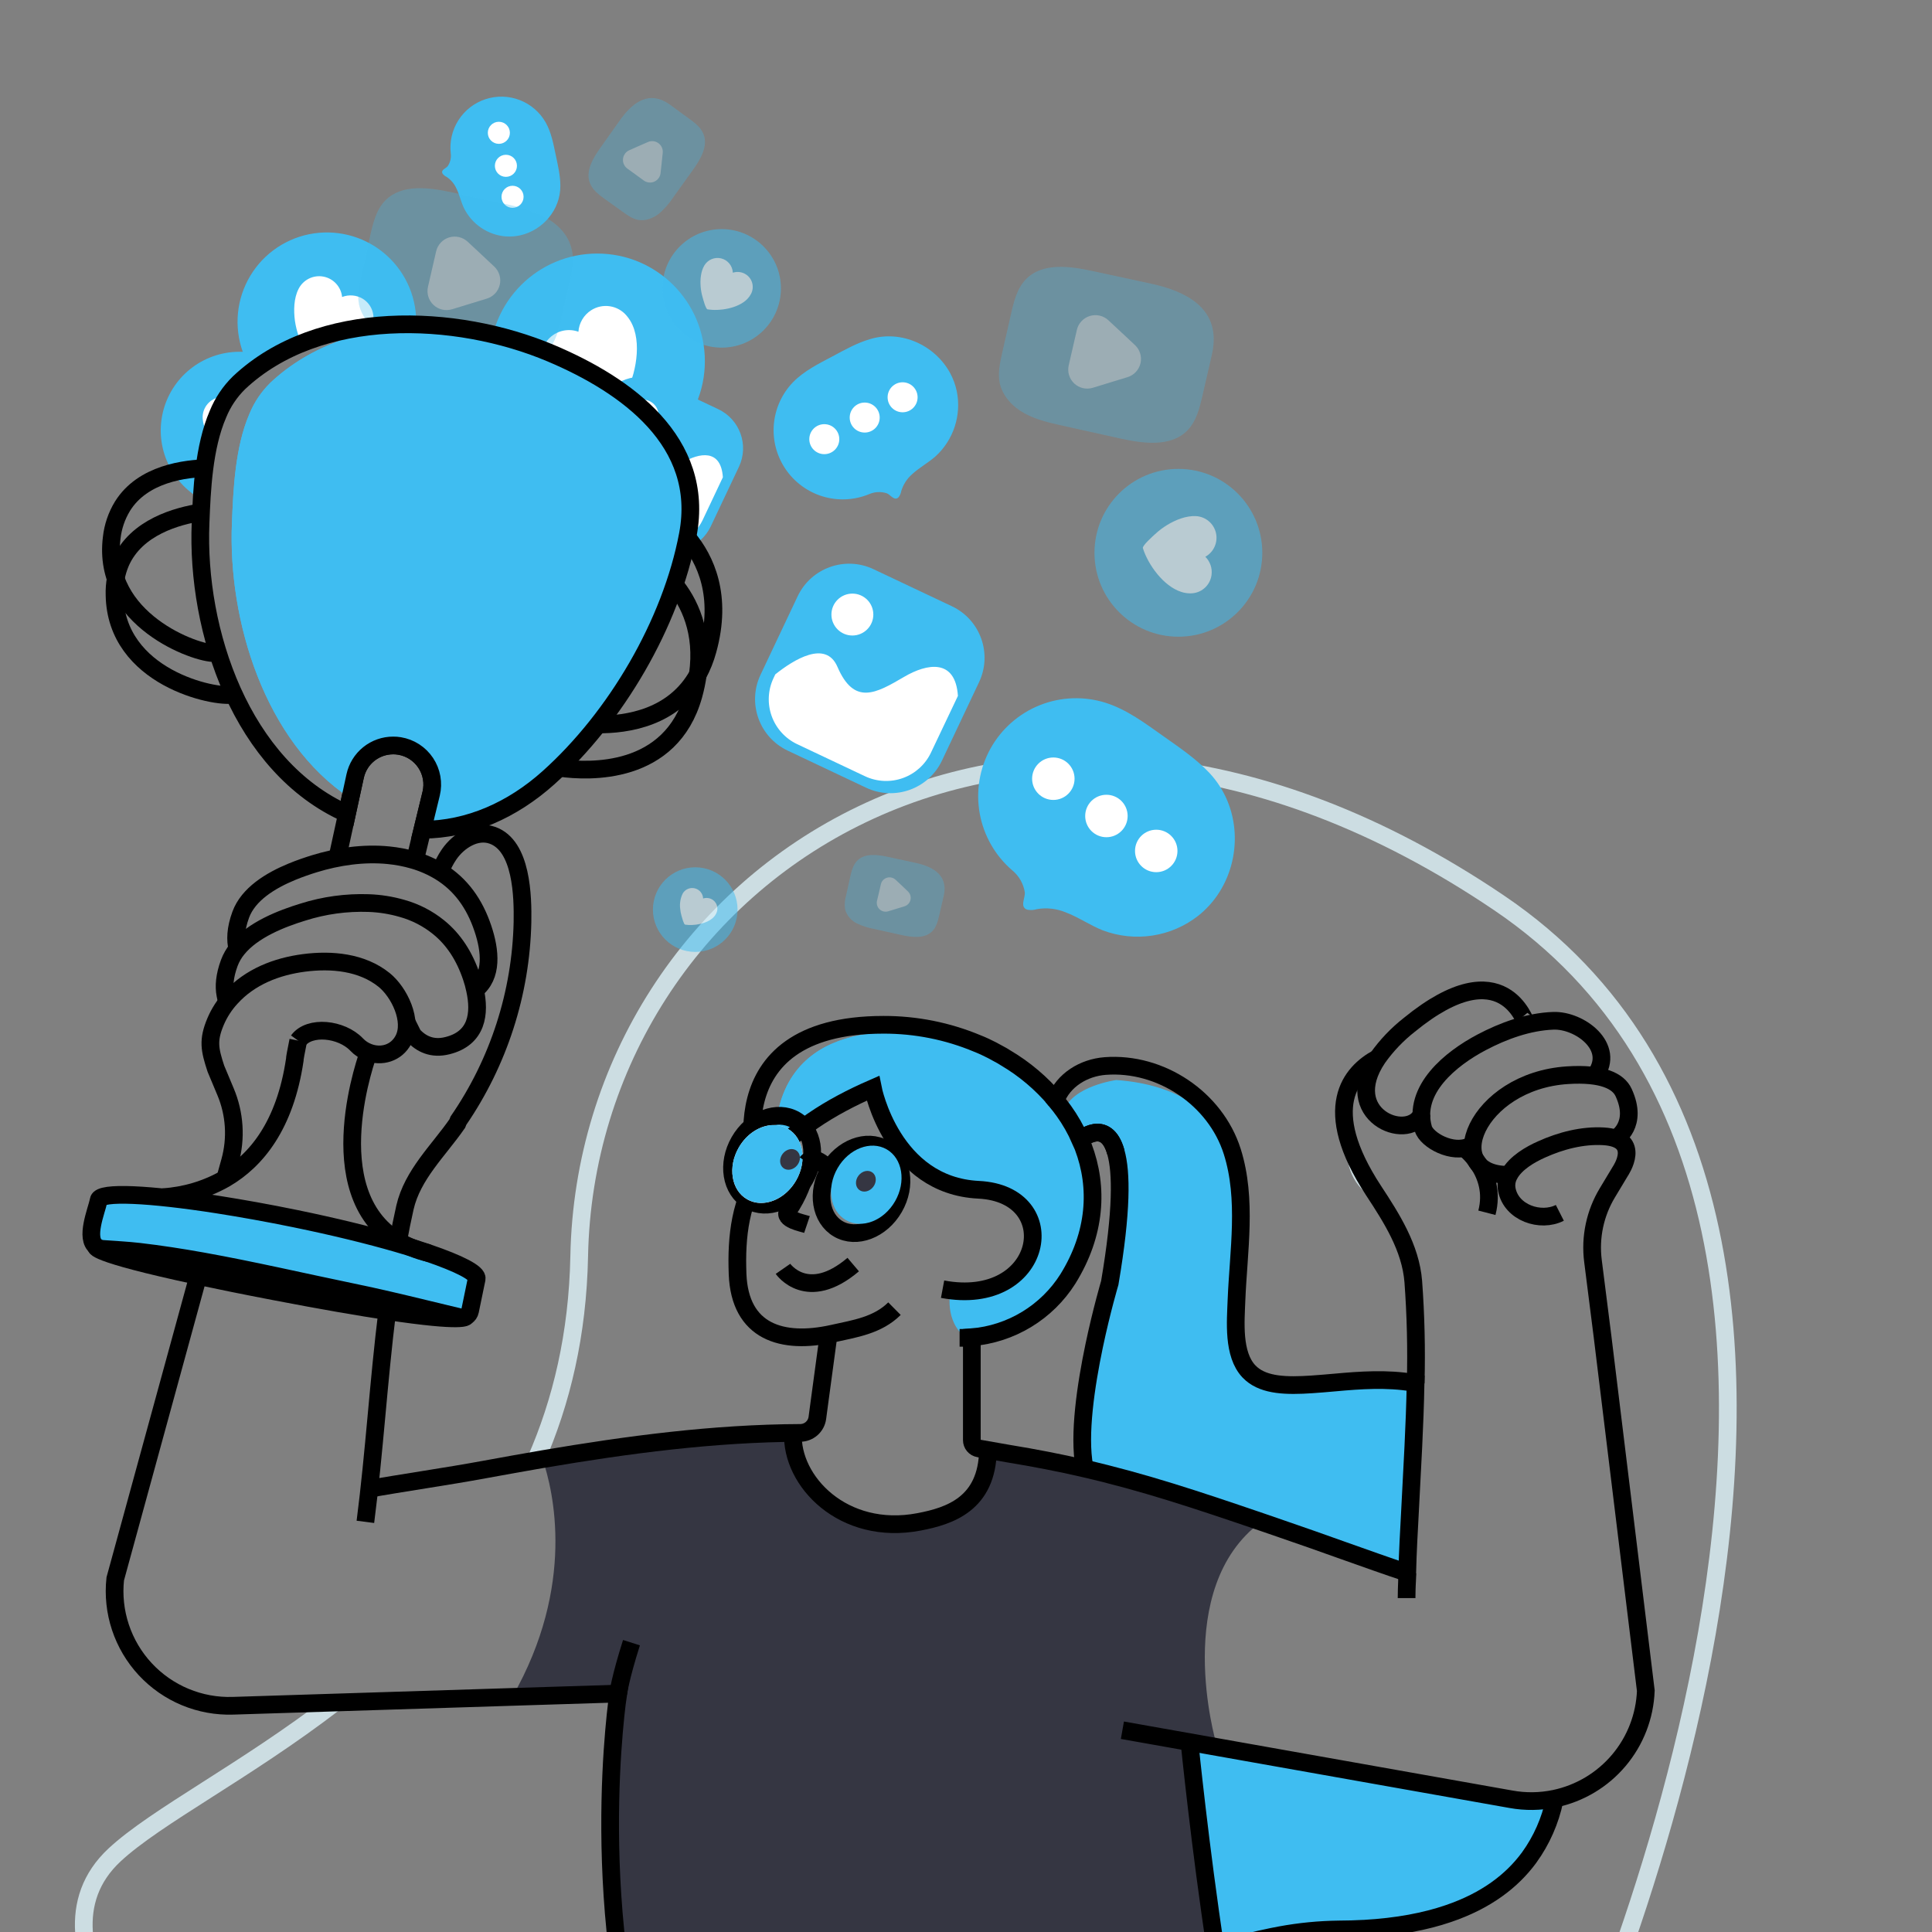 <svg width="488" height="488" viewBox="0 0 488 488" fill="none" xmlns="http://www.w3.org/2000/svg">
<rect x="0" y="0" width="488" height="488" fill="#808080" stroke="none"/>
<g clip-path="url(#clip0_1_4212)">
<path d="M135.334 368.852C141.82 354.087 145.914 337.05 146.301 317.293C148.175 220.659 257.439 146.088 378.646 228.053C499.853 310.018 392.73 535.509 392.73 535.509" stroke="#CCDDE2" stroke-width="4.47" stroke-miterlimit="10"/>
<path d="M50.593 535.509C45.237 531.301 4.411 491.383 28.933 468.537C39.41 458.786 61.962 447.399 84.553 430.039" stroke="#CCDDE2" stroke-width="4.47" stroke-miterlimit="10"/>
<path d="M342.738 293.299C343.178 295.586 344.333 297.674 346.037 299.262" stroke="#CCDDE2" stroke-width="4.47" stroke-miterlimit="10"/>
<path d="M247.58 337.176C246.74 337.398 246.03 337.557 245.468 337.687C245.047 337.761 244.701 337.835 244.462 337.869H244.411L244.082 337.926C244.082 337.926 244.048 337.886 244.025 337.886C238.346 333.718 240.09 325.96 240.09 325.96C257.07 328.635 260.591 314.88 260.591 314.88C260.369 308.287 259.114 305.186 256.218 303.403C253.191 301.506 248.364 301.018 240.987 299.428L239.766 299.155C228.794 296.662 223.677 285.401 221.656 279.154C221.185 277.77 220.805 276.356 220.52 274.923C208.094 279.591 200.314 286.201 195.833 291.159C194.061 256.012 229.339 261.06 229.339 261.06C235.276 261.146 241.175 262.008 246.887 263.627C248.182 264.195 249.42 264.763 250.601 265.331C251.169 265.621 251.771 265.933 252.305 266.257C252.839 266.58 253.441 266.898 253.963 267.222C254.344 267.444 254.73 267.682 255.099 267.932C262.86 272.857 269.063 279.883 272.988 288.195C273.044 288.307 273.093 288.423 273.136 288.541C273.315 288.926 273.472 289.32 273.607 289.722C281.592 324.66 256.956 334.66 247.58 337.176Z" fill="#3FBDF1"/>
<path d="M247.58 337.174C245.104 333.057 246.251 328.088 246.251 328.088C263.215 330.768 266.747 317.014 266.747 317.014C266.383 306.9 263.652 305.003 256.218 303.384C253.464 302.765 250.079 302.197 245.922 301.272C244.196 300.884 242.534 300.251 240.987 299.392C229.691 293.202 226.647 277.022 226.647 277.022C224.898 277.675 223.24 278.385 221.656 279.118C221.185 277.734 220.805 276.321 220.52 274.887C208.094 279.555 200.314 286.165 195.833 291.123C194.061 255.976 229.339 261.025 229.339 261.025C235.276 261.11 241.175 261.973 246.887 263.591C248.182 264.159 249.42 264.727 250.601 265.295C251.169 265.585 251.771 265.897 252.305 266.221C252.839 266.545 253.441 266.863 253.963 267.186C254.344 267.408 254.73 267.646 255.099 267.896C262.86 272.822 269.063 279.848 272.988 288.159C273.044 288.272 273.093 288.387 273.136 288.505C273.315 288.89 273.472 289.284 273.607 289.686C281.592 324.658 256.956 334.658 247.58 337.174Z" fill="#3FBDF1"/>
<path d="M307.113 492.729C309.737 509.857 312.945 526.707 316.296 535.509H165.683C147.55 484.023 156.148 427.778 156.148 427.778L129.4 428.619C145.489 400.394 139.764 376.531 137.05 368.569C158.062 364.997 179.074 362.192 200.308 361.953C199.74 374.106 213.006 388.076 232.139 384.402C239.896 382.926 249.352 379.859 249.556 366.269L254.548 367.144C261.454 368.279 267.701 369.495 273.624 370.863C288.957 374.396 302.133 378.814 318.551 384.402C295.835 401.218 307.124 440.056 307.124 440.056L307.692 441.351L300.44 440.056C300.44 440.056 303.126 466.697 307.113 492.729Z" fill="#353642"/>
<path d="M150.85 118.425C165.867 118.425 178.041 106.251 178.041 91.234C178.041 76.216 165.867 64.043 150.85 64.043C135.833 64.043 123.658 76.216 123.658 91.234C123.658 106.251 135.833 118.425 150.85 118.425Z" fill="#3FBDF1"/>
<path d="M159.788 82.16C159.406 81.275 158.891 80.453 158.261 79.724C157.186 78.445 155.682 77.604 154.03 77.357C152.379 77.11 150.694 77.475 149.293 78.383C148.377 78.975 147.613 79.772 147.058 80.712C146.505 81.652 146.177 82.707 146.102 83.796C144.672 83.278 143.112 83.239 141.659 83.684C140.204 84.128 138.934 85.032 138.038 86.261C137.142 87.49 136.668 88.976 136.688 90.496C136.709 92.016 137.222 93.49 138.151 94.694C140.099 97.232 143.41 98.902 146.409 99.873C147.982 100.373 149.601 100.718 151.241 100.901C152.071 100.992 156.813 101.628 157.255 100.901C160.152 96.284 162.253 87.805 159.788 82.16Z" fill="white"/>
<path d="M105.099 82.398C103.316 82.199 101.51 82.074 99.71 81.978C97.779 82.074 95.848 82.216 93.917 82.454C87.819 83.135 81.845 84.664 76.17 86.998C73.628 88.043 71.178 89.299 68.844 90.751C67.16 91.763 65.548 92.888 64.017 94.119C62.887 92.499 61.98 90.734 61.32 88.872C60.196 85.73 59.783 82.378 60.111 79.057C60.439 75.736 61.5 72.529 63.216 69.668C64.933 66.806 67.263 64.361 70.039 62.508C72.814 60.656 75.966 59.441 79.267 58.954C82.568 58.466 85.936 58.717 89.129 59.687C92.321 60.658 95.259 62.325 97.73 64.569C100.2 66.811 102.143 69.574 103.417 72.658C104.692 75.743 105.266 79.071 105.099 82.403V82.398Z" fill="#3FBDF1"/>
<path d="M93.918 82.454C87.819 83.134 81.846 84.664 76.171 86.997C75.841 86.123 75.569 85.293 75.478 85.009C75.022 83.719 74.694 82.388 74.495 81.034C74.149 78.445 74.2 75.355 75.404 72.998C75.966 71.867 76.882 70.949 78.012 70.383C79.142 69.817 80.425 69.635 81.668 69.864C82.912 70.092 84.046 70.719 84.901 71.649C85.757 72.579 86.287 73.762 86.41 75.02C87.254 74.691 88.162 74.559 89.064 74.636C89.967 74.711 90.84 74.992 91.618 75.457C92.77 76.16 93.634 77.25 94.055 78.532C94.477 79.814 94.428 81.204 93.918 82.454Z" fill="white"/>
<path d="M68.844 90.746C67.161 91.757 65.548 92.883 64.017 94.114C62.991 94.908 62.006 95.753 61.064 96.647C59.858 97.797 58.795 99.09 57.901 100.497C57.064 101.806 56.338 103.184 55.732 104.614C54.815 106.802 54.084 109.062 53.545 111.372C52.466 116.354 51.814 121.419 51.597 126.512C47.604 124.518 44.399 121.237 42.497 117.199C40.595 113.16 40.108 108.6 41.114 104.251C42.12 99.902 44.56 96.018 48.043 93.225C51.525 90.433 55.845 88.893 60.309 88.855C60.655 88.855 60.979 88.855 61.325 88.855C63.933 88.98 66.489 89.623 68.844 90.746Z" fill="#3FBDF1"/>
<path d="M57.901 100.497C57.064 101.807 56.338 103.184 55.732 104.615C54.815 106.802 54.084 109.063 53.545 111.373C52.364 109.731 51.359 107.767 51.2 105.802C51.144 105.095 51.235 104.385 51.467 103.715C51.698 103.046 52.065 102.431 52.544 101.909C53.024 101.387 53.606 100.97 54.254 100.683C54.902 100.396 55.602 100.246 56.311 100.242C56.852 100.235 57.389 100.322 57.901 100.497Z" fill="white"/>
<g opacity="0.72">
<path opacity="0.72" d="M182.283 87.81C190.55 87.81 197.252 81.109 197.252 72.841C197.252 64.573 190.55 57.871 182.283 57.871C174.015 57.871 167.313 64.573 167.313 72.841C167.313 81.109 174.015 87.81 182.283 87.81Z" fill="#3FBDF1"/>
<path opacity="0.72" d="M188.78 75.51C189.148 75.129 189.458 74.697 189.7 74.226C190.127 73.411 190.241 72.469 190.021 71.575C189.802 70.682 189.263 69.9 188.507 69.376C188.016 69.037 187.453 68.816 186.862 68.73C186.27 68.645 185.668 68.697 185.1 68.882C185.069 68.043 184.765 67.237 184.236 66.585C183.706 65.934 182.978 65.473 182.163 65.271C181.347 65.07 180.489 65.139 179.717 65.469C178.944 65.799 178.3 66.371 177.882 67.099C176.996 68.627 176.837 70.66 176.973 72.392C177.045 73.298 177.209 74.194 177.462 75.067C177.587 75.51 178.251 78.054 178.705 78.133C181.658 78.633 186.417 77.935 188.78 75.51Z" fill="white"/>
</g>
<g opacity="0.72">
<path opacity="0.72" d="M175.61 240.444C181.513 240.444 186.298 235.659 186.298 229.756C186.298 223.853 181.513 219.068 175.61 219.068C169.707 219.068 164.922 223.853 164.922 229.756C164.922 235.659 169.707 240.444 175.61 240.444Z" fill="#3FBDF1"/>
<path opacity="0.72" d="M180.245 231.682C180.508 231.41 180.728 231.1 180.898 230.762C181.202 230.182 181.284 229.51 181.128 228.873C180.972 228.236 180.589 227.678 180.052 227.303C179.699 227.059 179.294 226.9 178.869 226.839C178.444 226.778 178.011 226.816 177.604 226.951C177.578 226.354 177.36 225.782 176.982 225.319C176.604 224.857 176.087 224.529 175.507 224.385C174.927 224.241 174.316 224.289 173.765 224.521C173.215 224.754 172.755 225.158 172.453 225.674C171.874 226.845 171.648 228.159 171.8 229.456C171.852 230.102 171.97 230.741 172.152 231.364C172.243 231.676 172.72 233.499 173.038 233.55C175.162 233.891 178.558 233.386 180.245 231.682Z" fill="white"/>
</g>
<path d="M151.836 101.456L144.722 116.498C142.14 121.956 144.473 128.473 149.931 131.054L164.973 138.168C170.431 140.749 176.948 138.416 179.529 132.959L186.643 117.916C189.225 112.458 186.892 105.941 181.434 103.36L166.392 96.246C160.934 93.665 154.417 95.998 151.836 101.456Z" fill="#3FBDF1"/>
<path d="M182.59 120.554L177.439 131.446C176.361 133.721 174.426 135.477 172.057 136.328C169.687 137.18 167.077 137.058 164.798 135.989L151.736 129.811C149.462 128.731 147.707 126.796 146.856 124.427C146.005 122.059 146.126 119.449 147.193 117.169L147.539 116.431C151.089 113.591 157.228 109.775 159.465 114.983C162.691 122.479 166.882 120.054 172.243 116.919C176.741 114.267 182.113 113.387 182.59 120.554Z" fill="white"/>
<path d="M162.344 108.971C164.564 108.971 166.365 107.171 166.365 104.95C166.365 102.73 164.564 100.929 162.344 100.929C160.123 100.929 158.323 102.73 158.323 104.95C158.323 107.171 160.123 108.971 162.344 108.971Z" fill="white"/>
<path d="M201.472 150.625L192.103 170.437C188.705 177.621 191.776 186.2 198.961 189.598L218.772 198.967C225.957 202.365 234.536 199.295 237.933 192.11L247.303 172.299C250.7 165.114 247.63 156.535 240.446 153.137L220.634 143.768C213.449 140.37 204.87 143.44 201.472 150.625Z" fill="#3FBDF1"/>
<path d="M241.959 175.778L235.144 190.117C233.72 193.108 231.17 195.414 228.051 196.53C224.931 197.646 221.497 197.483 218.499 196.074L201.325 187.953C198.334 186.529 196.029 183.979 194.912 180.86C193.796 177.741 193.96 174.307 195.368 171.308L195.828 170.337C200.502 166.612 208.577 161.574 211.525 168.429C215.778 178.299 221.293 175.107 228.352 170.978C234.252 167.508 241.334 166.339 241.959 175.778Z" fill="white"/>
<path d="M215.301 160.523C218.224 160.523 220.593 158.153 220.593 155.23C220.593 152.307 218.224 149.938 215.301 149.938C212.378 149.938 210.008 152.307 210.008 155.23C210.008 158.153 212.378 160.523 215.301 160.523Z" fill="white"/>
<path d="M239.965 94.182C240.754 95.634 241.328 97.193 241.669 98.81C242.274 101.786 242.096 104.868 241.153 107.755C240.21 110.641 238.535 113.234 236.291 115.279C234.513 116.852 232.247 118.085 230.441 119.732C229.129 120.867 228.163 122.35 227.653 124.008C227.558 124.574 227.33 125.109 226.989 125.57C225.932 126.705 224.904 124.922 223.99 124.598C222.523 124.123 220.933 124.202 219.521 124.82C215.809 126.35 211.685 126.554 207.84 125.399C203.996 124.244 200.667 121.8 198.414 118.478C196.16 115.156 195.12 111.159 195.468 107.16C195.817 103.161 197.532 99.404 200.326 96.522C203.108 93.682 206.754 91.882 210.27 90.019C213.37 88.372 216.454 86.612 219.816 85.641C227.733 83.289 236.143 87.214 239.965 94.182Z" fill="#3FBDF1"/>
<path d="M208.208 114.716C210.3 114.716 211.996 113.021 211.996 110.928C211.996 108.836 210.3 107.141 208.208 107.141C206.116 107.141 204.42 108.836 204.42 110.928C204.42 113.021 206.116 114.716 208.208 114.716Z" fill="white"/>
<path d="M218.413 109.259C220.505 109.259 222.201 107.564 222.201 105.471C222.201 103.379 220.505 101.684 218.413 101.684C216.321 101.684 214.625 103.379 214.625 105.471C214.625 107.564 216.321 109.259 218.413 109.259Z" fill="white"/>
<path d="M227.987 104.137C230.079 104.137 231.775 102.441 231.775 100.349C231.775 98.257 230.079 96.561 227.987 96.561C225.895 96.561 224.199 98.257 224.199 100.349C224.199 102.441 225.895 104.137 227.987 104.137Z" fill="white"/>
<path d="M357.582 349.27V349.361L356.18 381.606L355.396 399.274C355.396 398.621 355.43 397.945 355.47 397.292C345.776 394.049 333.322 389.438 323.713 386.178C304.802 379.727 290.553 374.769 273.613 370.873C272.59 365.938 271.625 355.352 276.378 339.9C283.193 317.854 285.436 295.484 281.972 291.163C281.939 291.113 281.897 291.071 281.847 291.038C279.382 282.15 272.863 287.903 272.863 287.903C272.863 287.903 272.903 287.994 272.92 288.045C271.563 285.796 270.072 283.63 268.456 281.559C268.51 281.238 268.595 280.922 268.712 280.617C270.807 274.313 281.972 272.797 281.972 272.797C298.316 274.001 306.914 281.287 311.253 290.856C315.075 302.935 312.82 316.031 312.326 328.423C312.128 333.795 311.361 342.052 315.461 346.402C319.249 353.563 328.778 350.468 331.362 349.685C332.203 349.446 334.384 349.299 337.246 349.208C343.078 349.066 351.659 349.174 356.89 349.264C357.145 349.27 357.367 349.27 357.582 349.27Z" fill="#3FBDF1"/>
<path d="M131.388 59.444C130.198 59.709 128.975 59.8 127.759 59.716C125.528 59.54 123.381 58.787 121.529 57.532C119.676 56.277 118.181 54.562 117.19 52.555C116.435 50.971 116.055 49.114 115.231 47.501C114.694 46.343 113.841 45.359 112.772 44.661C112.39 44.479 112.057 44.209 111.801 43.872C111.233 42.895 112.687 42.532 113.102 41.952C113.735 41.01 114.003 39.869 113.857 38.744C113.519 35.797 114.21 32.825 115.812 30.329C117.414 27.833 119.829 25.967 122.648 25.047C125.468 24.126 128.518 24.208 131.284 25.278C134.05 26.348 136.362 28.34 137.828 30.918C139.27 33.468 139.798 36.415 140.4 39.283C140.934 41.81 141.536 44.349 141.536 46.933C141.587 53.004 137.095 58.16 131.388 59.444Z" fill="#3FBDF1"/>
<path d="M126.004 36.335C127.544 36.335 128.792 35.087 128.792 33.547C128.792 32.007 127.544 30.758 126.004 30.758C124.464 30.758 123.216 32.007 123.216 33.547C123.216 35.087 124.464 36.335 126.004 36.335Z" fill="white"/>
<path d="M127.787 44.672C129.328 44.672 130.576 43.423 130.576 41.883C130.576 40.343 129.328 39.095 127.787 39.095C126.247 39.095 124.999 40.343 124.999 41.883C124.999 43.423 126.247 44.672 127.787 44.672Z" fill="white"/>
<path d="M129.463 52.498C131.003 52.498 132.251 51.25 132.251 49.71C132.251 48.17 131.003 46.921 129.463 46.921C127.923 46.921 126.674 48.17 126.674 49.71C126.674 51.25 127.923 52.498 129.463 52.498Z" fill="white"/>
<g opacity="0.72">
<path opacity="0.72" d="M297.646 160.825C309.351 160.825 318.84 151.336 318.84 139.631C318.84 127.926 309.351 118.437 297.646 118.437C285.941 118.437 276.452 127.926 276.452 139.631C276.452 151.336 285.941 160.825 297.646 160.825Z" fill="#3FBDF1"/>
<path opacity="0.72" d="M298.44 149.529C299.155 149.757 299.9 149.874 300.65 149.875C301.951 149.892 303.215 149.434 304.202 148.586C305.191 147.738 305.836 146.559 306.016 145.27C306.133 144.428 306.053 143.571 305.782 142.766C305.511 141.961 305.057 141.23 304.455 140.63C305.493 140.053 306.316 139.154 306.799 138.069C307.282 136.983 307.4 135.771 307.134 134.613C306.868 133.455 306.233 132.415 305.325 131.65C304.416 130.884 303.284 130.434 302.098 130.368C299.605 130.226 296.936 131.322 294.829 132.594C293.732 133.265 292.705 134.043 291.762 134.917C291.279 135.36 288.485 137.83 288.678 138.449C289.928 142.521 293.852 148.104 298.44 149.529Z" fill="white"/>
</g>
<path d="M307.488 226.133C306.163 228.059 304.563 229.781 302.74 231.244C299.365 233.911 295.356 235.656 291.105 236.309C286.853 236.962 282.505 236.5 278.485 234.97C275.356 233.726 272.358 231.642 269.121 230.427C266.848 229.494 264.359 229.219 261.937 229.632C261.162 229.873 260.34 229.928 259.54 229.791C257.439 229.177 259.029 226.747 258.853 225.384C258.517 223.227 257.404 221.268 255.724 219.875C251.391 216.167 248.474 211.076 247.464 205.464C246.456 199.852 247.418 194.063 250.187 189.078C252.958 184.094 257.365 180.22 262.664 178.113C267.963 176.005 273.827 175.795 279.263 177.515C284.636 179.219 289.23 182.678 293.83 185.932C297.885 188.8 302.059 191.611 305.455 195.2C313.457 203.724 313.86 216.865 307.488 226.133Z" fill="#3FBDF1"/>
<path d="M266.06 202.054C269.021 202.054 271.421 199.654 271.421 196.693C271.421 193.732 269.021 191.332 266.06 191.332C263.099 191.332 260.699 193.732 260.699 196.693C260.699 199.654 263.099 202.054 266.06 202.054Z" fill="white"/>
<path d="M279.468 211.471C282.429 211.471 284.829 209.071 284.829 206.11C284.829 203.149 282.429 200.749 279.468 200.749C276.507 200.749 274.107 203.149 274.107 206.11C274.107 209.071 276.507 211.471 279.468 211.471Z" fill="white"/>
<path d="M292.053 220.3C295.014 220.3 297.414 217.9 297.414 214.939C297.414 211.978 295.014 209.578 292.053 209.578C289.092 209.578 286.692 211.978 286.692 214.939C286.692 217.9 289.092 220.3 292.053 220.3Z" fill="white"/>
<g opacity="0.54">
<path opacity="0.54" d="M144.688 67.048C144.617 67.974 144.475 68.892 144.262 69.797L141.888 80.093C141.162 83.245 140.344 86.567 138.089 88.884C133.887 93.183 126.85 92.2 120.984 90.894L106.582 87.697C103.277 86.959 99.915 86.209 96.928 84.562C93.941 82.915 91.396 80.24 90.681 76.918C90.175 74.471 90.721 71.943 91.249 69.501L93.492 59.608C94.213 56.371 95.031 52.947 97.365 50.596C101.528 46.399 108.422 47.353 114.198 48.603L128.923 51.8C137.817 53.748 145.398 57.871 144.688 67.048Z" fill="#3FBDF1"/>
<path opacity="0.54" d="M124.829 67.325C125.445 67.899 125.899 68.625 126.146 69.43C126.392 70.236 126.423 71.092 126.234 71.912C126.045 72.733 125.644 73.489 125.07 74.105C124.497 74.722 123.771 75.177 122.966 75.424L118.576 76.769L114.192 78.11C113.385 78.358 112.527 78.388 111.705 78.199C110.882 78.009 110.125 77.606 109.508 77.03C108.891 76.454 108.437 75.726 108.192 74.918C107.946 74.111 107.918 73.252 108.11 72.431L109.138 67.956L110.166 63.486C110.356 62.666 110.758 61.909 111.333 61.294C111.907 60.677 112.633 60.223 113.438 59.977C114.244 59.73 115.1 59.699 115.921 59.888C116.742 60.076 117.499 60.477 118.116 61.05L121.472 64.179L124.829 67.325Z" fill="white"/>
</g>
<g opacity="0.54">
<path opacity="0.54" d="M306.528 86.866C306.456 87.792 306.315 88.711 306.102 89.615L303.728 99.928C303.001 103.08 302.184 106.402 299.929 108.713C295.727 113.018 288.69 112.03 282.824 110.729L268.422 107.526C265.117 106.794 261.755 106.038 258.768 104.397C255.78 102.756 253.236 100.07 252.521 96.753C252.015 94.306 252.56 91.778 253.089 89.336L255.337 79.483C256.053 76.241 256.871 72.822 259.205 70.465C263.368 66.274 270.262 67.222 276.037 68.477L290.74 71.652C299.656 73.577 307.238 77.706 306.528 86.866Z" fill="#3FBDF1"/>
<path opacity="0.54" d="M286.669 87.155C287.284 87.73 287.739 88.456 287.985 89.261C288.232 90.067 288.262 90.923 288.073 91.744C287.885 92.565 287.483 93.321 286.91 93.939C286.337 94.555 285.611 95.011 284.806 95.259L280.416 96.599L276.032 97.945C275.225 98.193 274.368 98.224 273.545 98.034C272.722 97.845 271.965 97.442 271.348 96.866C270.731 96.289 270.277 95.561 270.032 94.754C269.786 93.946 269.758 93.088 269.95 92.266L270.978 87.797L272.006 83.328C272.196 82.507 272.598 81.75 273.173 81.134C273.747 80.518 274.473 80.064 275.278 79.817C276.084 79.571 276.94 79.54 277.761 79.728C278.582 79.917 279.339 80.318 279.956 80.891L283.313 84.02L286.669 87.155Z" fill="white"/>
</g>
<g opacity="0.54">
<path opacity="0.54" d="M238.567 225.025C238.531 225.456 238.463 225.883 238.363 226.303L237.261 231.113C236.92 232.578 236.54 234.123 235.489 235.202C233.535 237.207 230.259 236.747 227.538 236.139L220.832 234.651C219.274 234.381 217.764 233.889 216.345 233.192C215.638 232.837 215.014 232.337 214.515 231.723C214.015 231.109 213.652 230.396 213.449 229.631C213.294 228.474 213.385 227.298 213.716 226.178L214.738 221.578C215.073 220.073 215.454 218.477 216.544 217.381C218.48 215.428 221.689 215.871 224.375 216.456L231.236 217.944C235.364 218.83 238.896 220.749 238.567 225.025Z" fill="#3FBDF1"/>
<path opacity="0.54" d="M229.316 225.155C229.603 225.422 229.816 225.76 229.931 226.136C230.046 226.511 230.06 226.91 229.972 227.292C229.884 227.675 229.697 228.027 229.429 228.314C229.161 228.601 228.822 228.812 228.447 228.926L226.408 229.551L224.364 230.176C223.988 230.293 223.589 230.309 223.205 230.222C222.822 230.135 222.468 229.949 222.18 229.681C221.892 229.414 221.679 229.075 221.565 228.699C221.449 228.323 221.435 227.923 221.524 227.541L222.024 225.434L222.501 223.35C222.588 222.966 222.774 222.612 223.042 222.324C223.309 222.036 223.648 221.824 224.023 221.708C224.399 221.593 224.799 221.579 225.181 221.668C225.564 221.757 225.917 221.945 226.204 222.214L227.765 223.668L229.316 225.155Z" fill="white"/>
</g>
<g opacity="0.54">
<path opacity="0.54" d="M167.87 25.608C168.335 25.85 168.783 26.125 169.21 26.431L173.98 29.918C175.445 30.98 176.973 32.133 177.666 33.802C178.955 36.909 176.899 40.31 174.94 43.036L170.13 49.738C169.1 51.333 167.845 52.771 166.404 54.008C164.905 55.144 162.963 55.905 161.106 55.525C159.737 55.252 158.556 54.389 157.42 53.599L152.82 50.3C151.315 49.221 149.736 48.028 149.038 46.325C147.794 43.258 149.799 39.924 151.713 37.238L156.591 30.366C159.516 26.221 163.304 23.228 167.87 25.608Z" fill="#3FBDF1"/>
<path opacity="0.54" d="M163.645 35.882C164.073 35.692 164.544 35.618 165.01 35.666C165.477 35.715 165.922 35.886 166.302 36.16C166.682 36.435 166.983 36.804 167.175 37.232C167.368 37.659 167.444 38.13 167.398 38.596L167.126 41.152L166.853 43.708C166.803 44.176 166.631 44.623 166.353 45.003C166.076 45.384 165.703 45.684 165.273 45.875C164.842 46.066 164.369 46.139 163.9 46.089C163.432 46.038 162.985 45.865 162.605 45.587L160.532 44.077L158.46 42.572C158.078 42.295 157.776 41.922 157.584 41.491C157.393 41.06 157.319 40.586 157.369 40.117C157.419 39.648 157.592 39.201 157.87 38.82C158.148 38.44 158.522 38.139 158.954 37.949L161.299 36.91L163.645 35.882Z" fill="white"/>
</g>
<path d="M392.707 454.3C392.704 454.399 392.693 454.498 392.673 454.595C392.664 454.619 392.664 454.645 392.673 454.669C391.874 459.973 389.672 464.966 386.295 469.133C386.255 469.168 386.238 469.224 386.204 469.258C381.014 475.727 373.489 480.395 365.874 483.325C358.093 486.352 350.205 487.573 344.589 487.153H344.464C337.592 486.642 330.05 487.533 323.451 488.771C322.758 488.902 322.066 489.027 321.373 489.175C317.017 490.049 312.718 491.14 308.459 492.344L307.658 492.565L307.124 492.707C303.149 466.674 300.457 440.017 300.457 440.017L381.667 454.448C385.322 455.111 389.071 455.061 392.707 454.3Z" fill="#3FBDF1"/>
<path d="M225.932 330.553C221.661 334.789 215.942 335.607 210.326 336.856C197.565 339.696 186.866 336.47 186.304 321.801C185.94 312.363 186.94 302.919 192.653 295.082C199.496 285.694 210.008 279.442 220.48 274.876C220.48 274.876 225.284 299.454 247.171 300.522C269.058 301.59 263.731 330.445 238.085 325.635" stroke="black" stroke-width="4.47" stroke-miterlimit="10"/>
<path d="M242.384 337.926C242.952 337.926 243.474 337.926 244.003 337.886C244.131 337.877 244.26 337.877 244.389 337.886H244.44L245.445 337.795" stroke="black" stroke-width="4.47" stroke-miterlimit="10"/>
<path d="M266.633 277.892C263.045 273.626 258.756 270.002 253.952 267.175C253.418 266.823 252.864 266.501 252.294 266.21C251.726 265.886 251.158 265.574 250.59 265.284C249.392 264.665 248.148 264.08 246.876 263.581C239.366 260.436 231.302 258.828 223.16 258.85C179.364 258.85 191.534 296.746 191.534 296.746" stroke="black" stroke-width="4.47" stroke-miterlimit="10"/>
<path d="M273.903 370.5C272.392 362.447 274.283 349.913 276.379 339.89C278.258 330.963 280.314 324.04 280.314 324.04C283.415 305.822 283.284 296.054 281.847 291.028C279.383 282.152 272.863 287.904 272.863 287.904" stroke="black" stroke-width="4.47" stroke-miterlimit="10"/>
<path d="M281.847 291.028C279.383 282.152 272.863 287.905 272.863 287.905C271.736 285.338 270.345 282.896 268.712 280.618C268.053 279.702 267.36 278.809 266.633 277.938C268.581 272.764 273.777 269.681 279.127 269.266C293.171 268.187 307.017 277.484 311.247 290.846C315.069 302.926 312.815 316.021 312.321 328.413C312.122 333.785 311.355 342.043 315.456 346.393C315.671 346.614 315.876 346.813 316.109 347.012C319.516 349.948 324.945 350.112 331.38 349.675C333.254 349.545 335.224 349.386 337.263 349.198C343.51 348.63 350.325 348.142 356.907 349.255L357.56 349.363C357.361 360.096 356.702 370.864 356.157 381.597C355.867 386.822 355.589 392.052 355.447 397.282C345.753 394.04 333.299 389.428 323.69 386.168L318.568 384.402C302.15 378.808 288.997 374.396 273.641 370.864C267.718 369.495 261.471 368.274 254.565 367.144L247.222 365.855C246.73 365.769 246.284 365.511 245.964 365.127C245.644 364.744 245.47 364.259 245.473 363.759V337.778C250.377 337.361 255.118 335.816 259.324 333.262C263.531 330.708 267.09 327.216 269.723 323.058C276.827 311.631 277.503 299.938 273.618 289.676C273.48 289.266 273.319 288.864 273.136 288.472C273.093 288.354 273.044 288.239 272.988 288.126C272.988 288.092 272.954 288.035 272.937 287.995" stroke="black" stroke-width="4.47" stroke-miterlimit="10"/>
<path d="M92.293 384.402C94.565 366.797 95.61 348.891 97.814 331.184" stroke="black" stroke-width="4.47" stroke-miterlimit="10"/>
<path d="M98.177 328.414C98.796 323.62 99.529 318.827 100.449 314.091C100.483 313.858 100.522 313.637 100.574 313.421C101.085 310.616 101.653 307.827 102.277 305.039C104.174 296.696 110.796 290.591 115.504 283.794L115.793 283.067C125.95 268.29 131.574 250.87 131.973 232.944C132.086 226.458 131.831 213.635 124.397 210.989C120.223 209.495 115.793 212.414 113.482 215.748C112.532 217.124 111.769 218.619 111.21 220.194" stroke="black" stroke-width="4.47" stroke-miterlimit="10"/>
<path d="M165.684 535.507C147.551 484.021 156.149 427.777 156.149 427.777L129.406 428.617L58.862 430.855C54.718 430.992 50.594 430.237 46.768 428.643C42.941 427.049 39.501 424.651 36.681 421.614C33.86 418.576 31.725 414.968 30.418 411.033C29.112 407.099 28.666 402.93 29.109 398.808L50.065 322.306" stroke="black" stroke-width="4.47" stroke-miterlimit="10"/>
<path d="M51.081 318.57L52.921 311.869L55.056 304.271" stroke="black" stroke-width="4.47" stroke-miterlimit="10"/>
<path d="M56.873 297.729L58.094 293.339C59.711 287.511 59.311 281.307 56.958 275.734L54.533 269.942C52.949 265.115 52.455 262.781 54.442 258.061C55.383 255.835 56.703 253.788 58.344 252.013C63.131 246.732 69.872 244.108 76.818 243.211C83.763 242.313 91.43 243.012 97.018 247.515C100.811 250.571 104.401 257.846 101.919 262.599C100.119 266.057 96.308 267.063 93.065 265.825C91.931 265.4 90.908 264.72 90.078 263.837C86.251 259.828 78.152 258.953 75.313 262.854" stroke="black" stroke-width="4.47" stroke-miterlimit="10"/>
<path d="M355.288 403.66C355.288 402.235 355.339 400.821 355.396 399.378V399.265C355.396 398.611 355.43 397.936 355.469 397.283" stroke="black" stroke-width="4.47" stroke-miterlimit="10"/>
<path d="M348.001 267.249C341.351 270.804 333.185 279.743 346.962 300.755C351.505 307.678 356.304 315.163 356.98 323.71C357.61 332.25 357.811 340.818 357.582 349.379" stroke="black" stroke-width="4.47" stroke-miterlimit="10"/>
<path d="M283.505 437.036L299.316 439.841L300.452 440.04L307.704 441.335L381.65 454.47C385.311 455.136 389.066 455.086 392.707 454.323C399.031 452.991 404.728 449.586 408.896 444.648C413.063 439.71 415.463 433.521 415.713 427.064L404.786 337.613L402.367 318.521C401.599 312.516 402.888 306.428 406.024 301.251L409.267 295.856C409.267 295.856 414.912 287.621 405.036 287.019C399.715 286.707 394.178 288.155 389.368 290.336C386.619 291.557 382.757 293.743 381.207 296.747C380.577 297.884 380.364 299.206 380.605 300.484C381.741 306.351 389.124 308.827 393.996 306.351" stroke="black" stroke-width="4.47" stroke-miterlimit="10"/>
<path d="M408.296 287.444C408.296 287.444 413.879 284.122 410.102 275.95C408.762 273.042 404.701 271.026 395.961 271.583C372.677 273.065 363.557 297.008 381.236 296.747" stroke="black" stroke-width="4.47" stroke-miterlimit="10"/>
<path d="M402.992 271.543C408.16 264.422 399.017 257.607 392.355 257.84C386.074 258.061 379.719 260.384 374.216 263.292C366.561 267.335 356.68 275.167 359.508 285.076C360.343 287.995 366.947 291.602 371.263 289.517" stroke="black" stroke-width="4.47" stroke-miterlimit="10"/>
<path d="M359.019 281.554C359.019 281.554 359.019 281.554 359.019 281.588C355.413 288.477 338.342 281.588 347.979 267.249C350.231 264.076 352.93 261.247 355.992 258.849C380.026 239.211 385.398 259.179 385.364 257.992" stroke="black" stroke-width="4.47" stroke-miterlimit="10"/>
<path d="M369.479 289.676C369.479 289.676 378.27 295.923 375.573 306.333" stroke="black" stroke-width="4.47" stroke-miterlimit="10"/>
<path d="M59.974 239.707C59.406 237.469 59.48 234.647 60.809 231.035C62.723 225.844 68.299 222.437 73.729 220.194C75.71 219.376 77.704 218.7 79.408 218.172C85.331 216.355 91.833 215.389 98.148 216.025C100.277 216.232 102.381 216.635 104.435 217.229C106.804 217.913 109.071 218.91 111.176 220.194C116.367 223.385 119.882 228.23 121.994 234.59C123.834 240.076 124.544 246.596 119.99 250.02" stroke="black" stroke-width="4.47" stroke-miterlimit="10"/>
<path d="M120.404 323.018L118.729 331.127C118.673 331.401 118.564 331.659 118.406 331.888C118.248 332.118 118.046 332.313 117.811 332.463C117.576 332.612 117.314 332.712 117.04 332.758C116.765 332.804 116.484 332.794 116.213 332.729C109.768 331.201 104.117 329.781 98.177 328.413C95.229 327.72 92.185 327.067 88.96 326.391C76.352 323.784 63.762 320.843 51.086 318.571C45.788 317.623 40.484 316.799 35.145 316.18C32.158 315.834 29.131 315.692 26.127 315.47C25.471 315.456 24.834 315.24 24.304 314.851C21.465 312.773 24.304 306.015 24.923 303.209C24.923 303.175 24.923 303.136 24.923 303.102C25.36 300.949 37.729 301.568 55.022 304.266C61.053 305.214 67.68 306.395 74.626 307.821C84.388 309.825 93.191 311.989 100.386 314.068C101.624 314.431 102.811 314.778 103.941 315.124C103.941 315.124 103.941 315.124 103.975 315.124C105.412 315.578 106.763 316.016 108.035 316.453C116.071 319.196 120.7 321.581 120.404 323.018Z" fill="#3FBDF1"/>
<path d="M120.404 323.018L118.729 331.127C118.673 331.401 118.564 331.659 118.406 331.888C118.248 332.118 118.046 332.313 117.811 332.463C117.576 332.612 117.314 332.712 117.04 332.758C116.765 332.804 116.484 332.794 116.213 332.729C109.768 331.201 104.117 329.781 98.177 328.413C95.229 327.72 92.185 327.067 88.96 326.391C76.352 323.784 63.762 320.843 51.086 318.571C45.788 317.623 40.484 316.799 35.145 316.18C32.158 315.834 29.131 315.692 26.127 315.47C25.471 315.456 24.834 315.24 24.304 314.851C21.465 312.773 24.304 306.015 24.923 303.209C24.923 303.175 24.923 303.136 24.923 303.102C25.36 300.949 37.729 301.568 55.022 304.266C61.053 305.214 67.68 306.395 74.626 307.821C84.388 309.825 93.191 311.989 100.386 314.068C101.624 314.431 102.811 314.778 103.941 315.124C103.941 315.124 103.941 315.124 103.975 315.124C105.412 315.578 106.763 316.016 108.035 316.453C116.071 319.196 120.7 321.581 120.404 323.018Z" stroke="black" stroke-width="4.47" stroke-miterlimit="10"/>
<path d="M102.72 258.231L104.333 261.462C106.361 263.683 109.166 265.086 113.011 264.12C120.552 262.246 121.296 255.993 119.984 250.019C119.759 248.934 119.467 247.865 119.11 246.816C117.344 241.546 114.612 237.304 110.784 234.209C108.065 232.007 104.922 230.387 101.55 229.45C98.803 228.656 95.969 228.204 93.111 228.104C87.497 227.91 81.89 228.679 76.534 230.375C71.179 232.017 63.853 234.839 59.957 239.683C59.084 240.748 58.394 241.949 57.913 243.238C56.715 246.498 56.51 249.139 56.931 251.274L57.334 253.262" stroke="black" stroke-width="4.47" stroke-miterlimit="10"/>
<path d="M104.81 217.355L106.684 209.592L108.91 200.448C109.224 199.13 109.264 197.761 109.026 196.426C108.788 195.092 108.277 193.821 107.527 192.693C106.776 191.565 105.801 190.603 104.662 189.868C103.524 189.132 102.246 188.64 100.908 188.42C100.385 188.333 99.855 188.292 99.324 188.295C97.077 188.29 94.895 189.055 93.145 190.464C91.394 191.873 90.18 193.84 89.704 196.036C89.136 198.682 88.426 201.902 87.642 205.531C86.898 208.973 86.075 212.743 85.2 216.719" stroke="black" stroke-width="4.47" stroke-miterlimit="10"/>
<path d="M82.565 228.924V228.904" stroke="black" stroke-width="2.98" stroke-miterlimit="10"/>
<path d="M75.33 262.848C74.763 265.636 74.439 267.391 74.456 267.692C74.456 267.692 74.456 267.692 74.456 267.732C71.997 284.258 64.762 293.094 56.891 297.7C52.077 300.439 46.7 302.041 41.171 302.385" stroke="black" stroke-width="4.47" stroke-miterlimit="10"/>
<path d="M93.111 265.818C93.111 265.818 79.924 300.965 100.545 313.425C101.635 314.08 102.774 314.649 103.952 315.129C105.363 315.715 106.82 316.184 108.308 316.531" stroke="black" stroke-width="4.47" stroke-miterlimit="10"/>
<path d="M117.639 332.564C117.639 332.564 117.73 334.188 97.813 331.184C90.999 330.162 81.838 328.594 69.521 326.226C61.797 324.75 55.38 323.438 50.064 322.308C22.135 316.333 24.299 314.857 24.299 314.857" stroke="black" stroke-width="4.47" stroke-miterlimit="10"/>
<path d="M173.753 134.997C169.505 157.514 155.512 181.218 138.543 196.432C131.604 202.679 123.534 207.035 114.822 208.75C112.149 209.293 109.429 209.573 106.701 209.585L108.91 200.447C109.453 198.197 109.188 195.827 108.163 193.752C107.137 191.676 105.417 190.026 103.3 189.089C102.535 188.761 101.734 188.522 100.914 188.379C100.389 188.292 99.857 188.25 99.324 188.254C97.073 188.251 94.888 189.021 93.136 190.436C91.384 191.852 90.173 193.827 89.704 196.029C89.358 197.687 88.937 199.567 88.483 201.623C66.903 187.357 57.544 156.844 58.583 132.066C58.912 123.832 59.367 112.99 62.973 104.608C64.19 101.621 66.007 98.915 68.311 96.658C78.533 87.037 92.526 82.647 106.957 81.989C118.033 82.511 128.933 84.96 139.168 89.224C158.25 97.282 178.16 111.571 173.753 134.997Z" fill="#3FBDF1"/>
<path d="M173.753 134.997C169.505 157.514 155.512 181.218 138.543 196.432C131.604 202.679 123.534 207.035 114.822 208.75L116.838 200.447C117.152 199.129 117.192 197.76 116.954 196.425C116.716 195.091 116.206 193.82 115.455 192.692C114.704 191.563 113.729 190.601 112.59 189.867C111.452 189.132 110.174 188.639 108.837 188.419C108.313 188.332 107.783 188.291 107.252 188.294C105.883 188.288 104.528 188.573 103.277 189.129C102.512 188.801 101.712 188.562 100.892 188.419C100.366 188.332 99.834 188.29 99.302 188.294C97.059 188.294 94.884 189.061 93.138 190.468C91.392 191.875 90.18 193.837 89.704 196.029C89.358 197.687 88.937 199.567 88.483 201.623C66.903 187.357 57.544 156.844 58.583 132.066C58.912 123.832 59.367 112.99 62.973 104.608C64.19 101.621 66.007 98.915 68.311 96.658C78.533 87.037 92.526 82.647 106.957 81.989C118.033 82.511 128.933 84.96 139.168 89.224C158.25 97.282 178.16 111.571 173.753 134.997Z" fill="#3FBDF1"/>
<path d="M173.753 135.002C169.511 157.52 155.518 181.224 138.543 196.438C129.457 204.581 118.491 209.534 106.684 209.59L108.91 200.447C109.224 199.129 109.264 197.76 109.026 196.425C108.788 195.091 108.278 193.82 107.527 192.692C106.776 191.563 105.801 190.601 104.662 189.867C103.524 189.131 102.246 188.639 100.909 188.419C100.385 188.332 99.855 188.291 99.324 188.294C97.077 188.288 94.896 189.055 93.145 190.463C91.394 191.872 90.18 193.839 89.704 196.035C89.136 198.681 88.426 201.901 87.642 205.53C61.008 193.723 49.508 159.416 50.661 132.072C50.984 123.837 51.439 112.996 55.051 104.614C56.265 101.626 58.083 98.919 60.389 96.663C80.498 77.752 115.101 79.058 139.168 89.23C158.244 97.288 178.16 111.571 173.753 135.002Z" stroke="black" stroke-width="4.47" stroke-miterlimit="10"/>
<path d="M173.64 135.815C178.234 141.312 182.544 150.524 178.751 164.21C178.168 166.37 177.333 168.453 176.263 170.417C170.232 181.207 158.59 183.098 150.742 182.985" stroke="black" stroke-width="4.47" stroke-miterlimit="10"/>
<path d="M170.141 147.326C174.116 152.085 177.791 159.621 176.257 170.429C176.014 172.164 175.655 173.88 175.184 175.568C169.505 195.967 148.658 194.962 141.502 193.968" stroke="black" stroke-width="4.47" stroke-miterlimit="10"/>
<path d="M58.804 175.458C54.363 176.373 29.233 171.216 28.927 150.266C28.836 147.427 29.372 144.602 30.494 141.992C34.429 133.121 44.811 130.316 50.791 129.402" stroke="black" stroke-width="4.47" stroke-miterlimit="10"/>
<path d="M54.284 164.959C49.741 165.237 25.599 156.622 28.217 135.831C28.53 133.015 29.454 130.301 30.926 127.88C36.037 119.64 46.737 118.317 52.779 118.226" stroke="black" stroke-width="4.47" stroke-miterlimit="10"/>
<path d="M156.148 427.784C156.148 427.784 156.665 423.837 159.504 414.921" stroke="black" stroke-width="4.47" stroke-miterlimit="10"/>
<path d="M249.545 366.233V366.273C249.341 379.852 239.891 382.93 232.128 384.406C212.995 388.063 199.712 374.11 200.297 361.957" stroke="black" stroke-width="4.47" stroke-miterlimit="10"/>
<path d="M203.925 291.522C203.925 291.522 204.493 297.769 199.058 305.827C197.604 307.997 202.636 308.888 203.834 309.292" stroke="black" stroke-width="4.47" stroke-miterlimit="10"/>
<path d="M225.838 305.042C229.065 299.451 227.998 292.793 223.453 290.17C218.909 287.546 212.609 289.95 209.382 295.541C206.155 301.131 207.222 307.789 211.766 310.413C216.31 313.036 222.611 310.632 225.838 305.042Z" stroke="black" stroke-width="4.47" stroke-miterlimit="10"/>
<path d="M203.293 297.81C206.521 292.194 205.436 285.515 200.871 282.891C196.306 280.267 189.989 282.693 186.762 288.309C183.534 293.924 184.619 300.603 189.184 303.227C193.749 305.851 200.066 303.425 203.293 297.81Z" stroke="black" stroke-width="4.485" stroke-miterlimit="10"/>
<path d="M195.429 285.883C196.378 285.874 197.311 286.119 198.132 286.593C198.896 287.062 199.544 287.698 200.027 288.454C200.51 289.209 200.816 290.064 200.921 290.954C201.229 293.175 200.766 295.434 199.609 297.354C197.905 300.279 195.066 302.165 192.255 302.165C191.307 302.176 190.373 301.933 189.551 301.46C188.788 300.991 188.141 300.354 187.658 299.599C187.175 298.844 186.869 297.989 186.763 297.099C186.455 294.877 186.917 292.615 188.075 290.693C189.779 287.774 192.618 285.883 195.429 285.883ZM195.429 284.179C192.147 284.179 188.665 286.269 186.61 289.858C183.77 294.776 184.707 300.648 188.705 302.92C189.784 303.542 191.009 303.865 192.255 303.857C195.537 303.857 199.018 301.761 201.08 298.178C203.919 293.266 202.977 287.388 198.979 285.116C197.898 284.498 196.673 284.177 195.429 284.185V284.179Z" fill="white"/>
<path d="M201.077 298.186C203.916 293.269 202.978 287.414 198.982 285.107C194.987 282.8 189.446 284.916 186.608 289.832C183.769 294.748 184.708 300.604 188.703 302.911C192.699 305.217 198.238 303.102 201.077 298.186Z" fill="#3FBDF1"/>
<path d="M226.086 303.425C228.925 298.486 227.972 292.612 223.958 290.305C219.944 287.998 214.389 290.132 211.551 295.071C208.712 300.01 209.665 305.884 213.679 308.191C217.693 310.497 223.248 308.364 226.086 303.425Z" fill="#3FBDF1"/>
<path d="M203.852 293.583C203.852 293.583 205.556 291.044 209.4 295.537" stroke="black" stroke-width="4.47" stroke-miterlimit="10"/>
<path d="M220.568 299.788C221.493 298.577 221.41 296.959 220.383 296.174C219.356 295.391 217.774 295.737 216.849 296.948C215.924 298.16 216.007 299.778 217.034 300.562C218.061 301.346 219.643 301 220.568 299.788Z" fill="#353642"/>
<path d="M201.411 294.273C202.335 293.062 202.253 291.444 201.226 290.66C200.198 289.876 198.616 290.222 197.691 291.434C196.766 292.645 196.849 294.263 197.876 295.047C198.903 295.831 200.486 295.485 201.411 294.273Z" fill="#353642"/>
<path d="M215.511 319.416C203.88 329.297 197.775 320.495 197.775 320.495" stroke="black" stroke-width="4.47" stroke-miterlimit="10"/>
<path d="M92.293 376.218C102.351 374.418 112.499 373.01 122.466 371.17C127.327 370.276 132.185 369.409 137.038 368.569C158.664 364.889 180.256 362.026 202.12 361.935C203.175 361.936 204.196 361.554 204.992 360.862C205.789 360.168 206.307 359.211 206.453 358.165L206.856 355.138L209.406 336.266" stroke="black" stroke-width="4.47" stroke-miterlimit="10"/>
<path d="M245.445 337.778V337.687V337.231" stroke="black" stroke-width="4.47" stroke-miterlimit="10"/>
<path d="M300.446 440.039C300.446 440.039 303.127 466.697 307.113 492.729C309.737 509.857 312.946 526.707 316.296 535.509" stroke="black" stroke-width="4.47" stroke-miterlimit="10"/>
<path d="M307.113 492.728L307.641 492.586L308.448 492.364C312.707 491.16 317.006 490.092 321.362 489.195C322.055 489.048 322.748 488.923 323.44 488.792C328.298 487.896 333.222 487.416 338.16 487.355C340.347 487.355 342.442 487.281 344.447 487.173H344.572C352.971 486.696 359.991 485.351 365.857 483.346C375.437 480.086 381.906 475.077 386.188 469.279C386.222 469.245 386.239 469.188 386.279 469.154C389.394 464.832 391.566 459.905 392.656 454.69C392.648 454.666 392.648 454.64 392.656 454.616L392.713 454.343" stroke="black" stroke-width="4.47" stroke-miterlimit="10"/>
</g>
<defs>
<clipPath id="clip0_1_4212">
<rect width="488" height="488" fill="white"/>
</clipPath>
</defs>
</svg>
